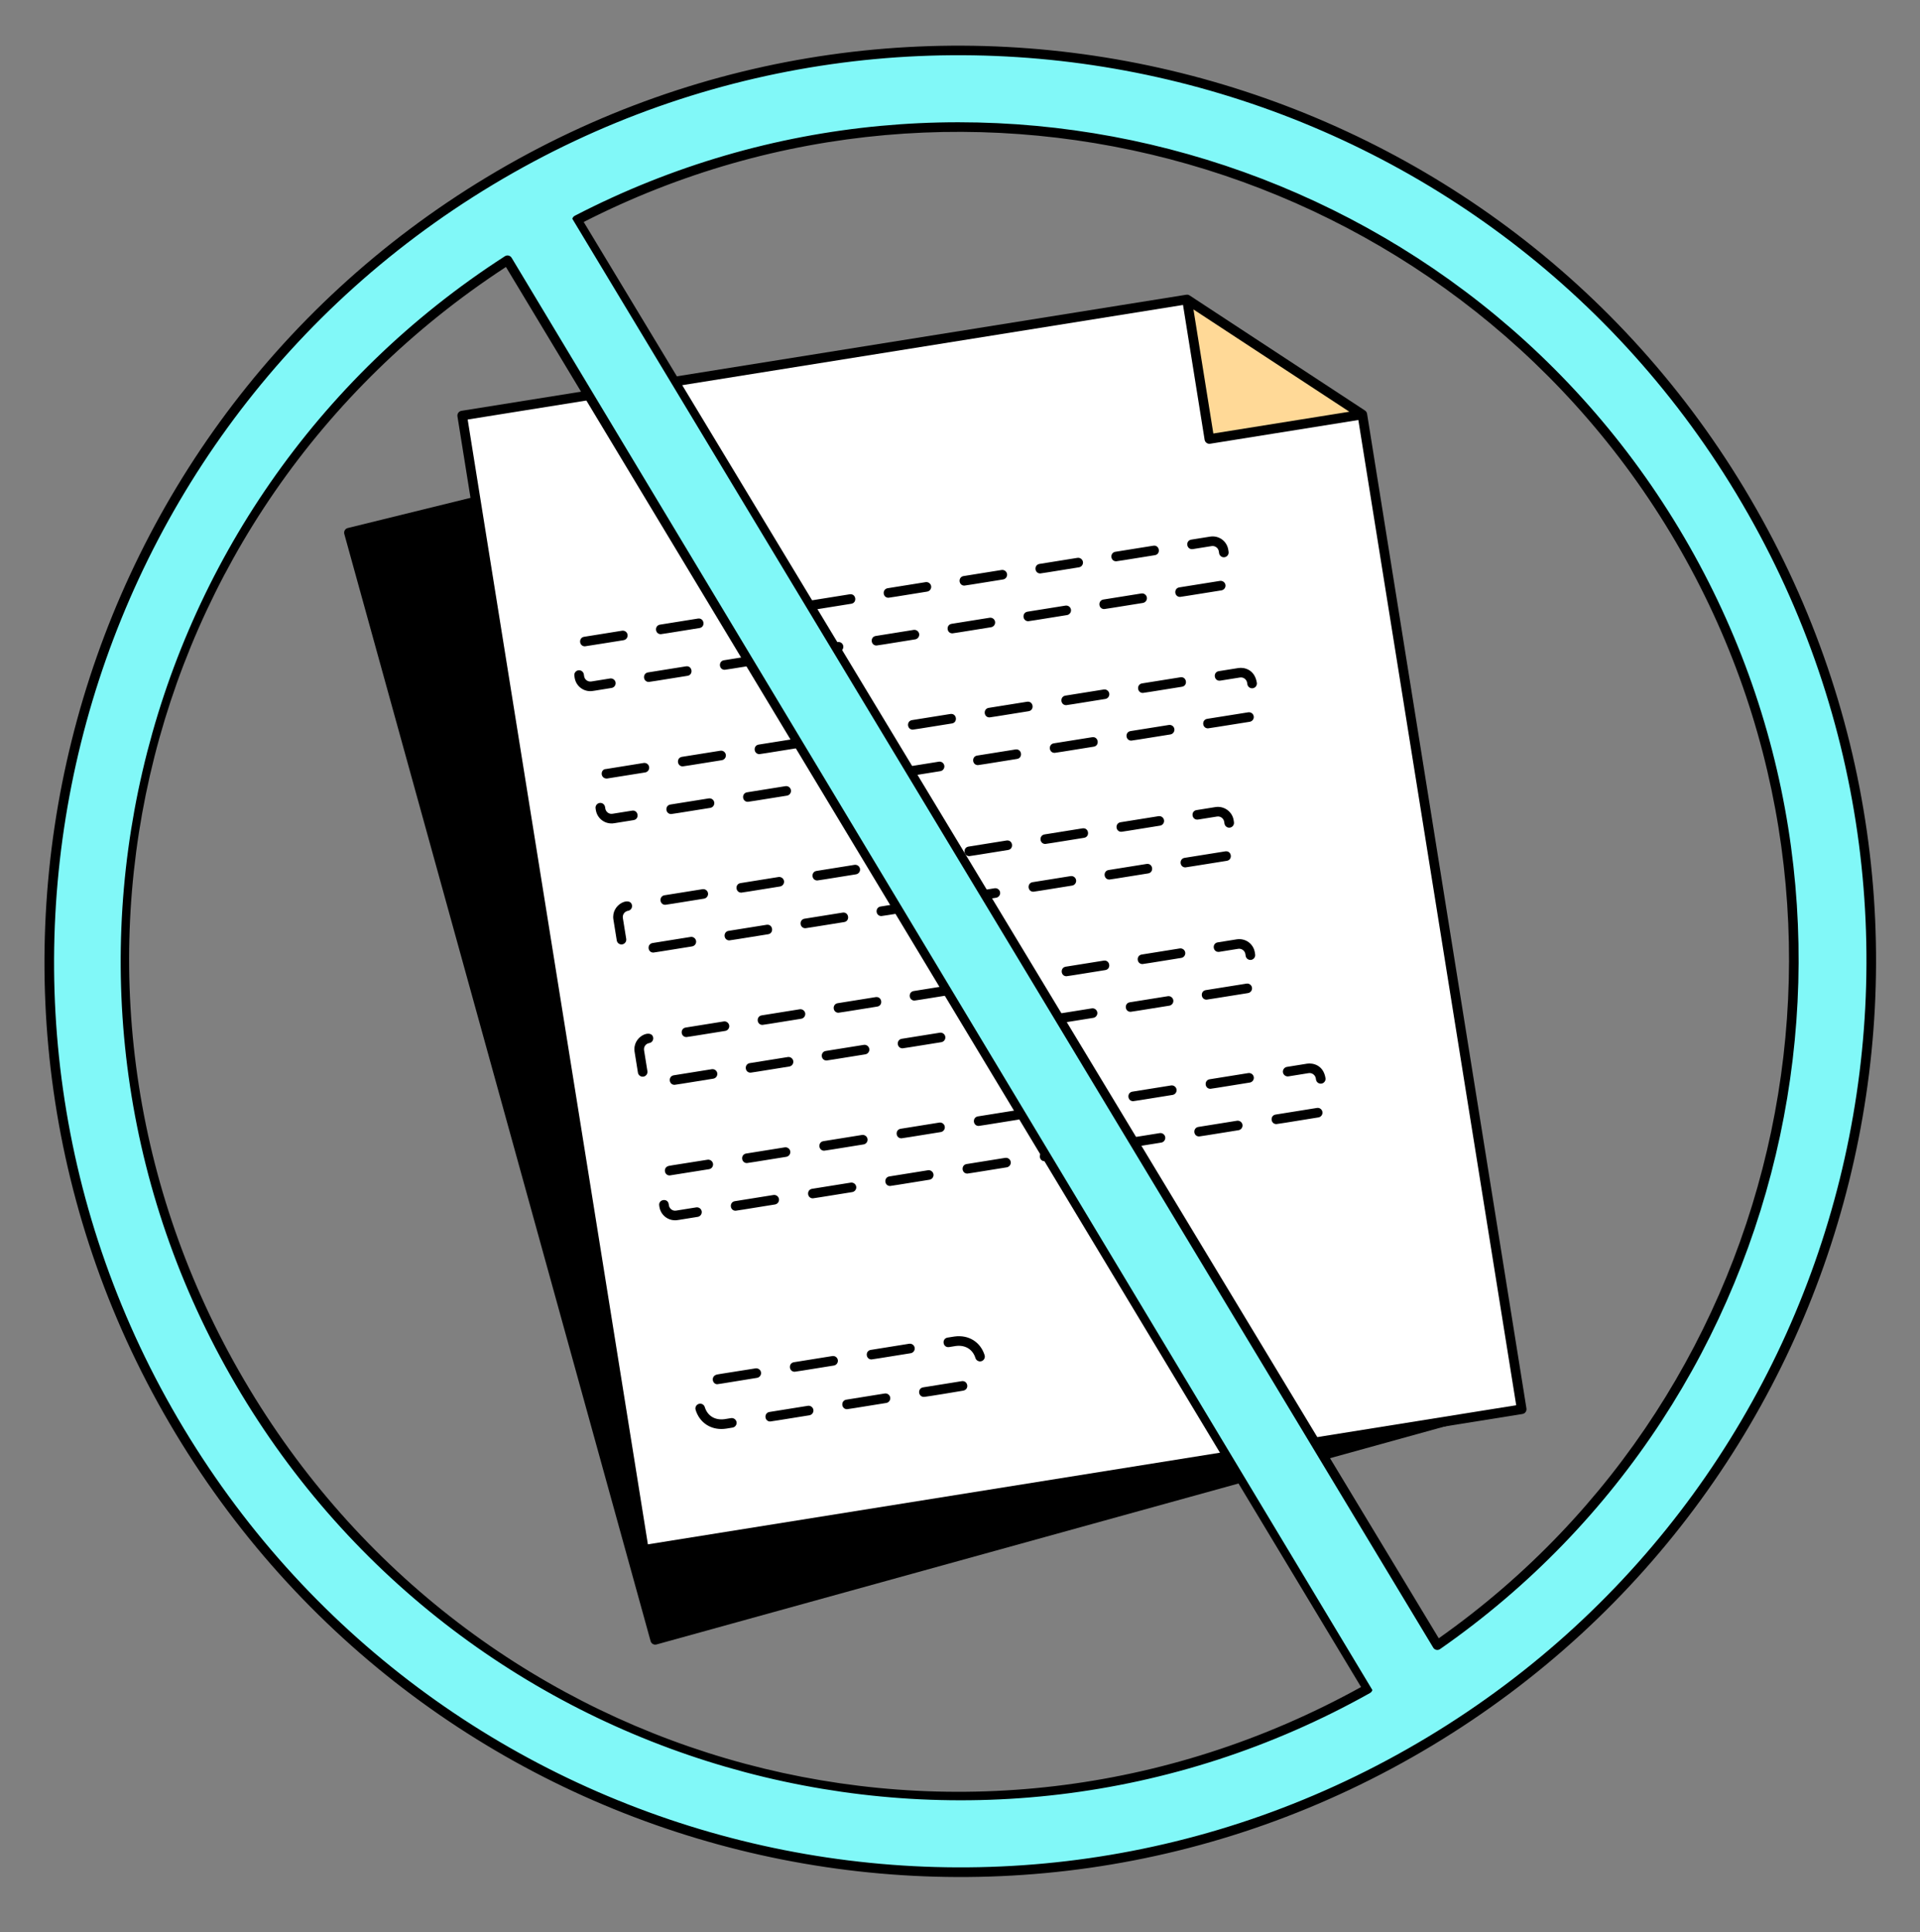 <svg width="155" height="156" viewBox="0 0 155 156" fill="none" xmlns="http://www.w3.org/2000/svg">
<rect x="0" y="0" width="155" height="156" fill="#808080" stroke="none"/>
<path d="M122.437 113.165L97.857 25.846C97.8 25.646 97.598 25.526 97.392 25.575L28.076 42.634C27.973 42.658 27.887 42.724 27.834 42.813C27.781 42.904 27.767 43.012 27.795 43.113L52.523 132.507C52.581 132.715 52.797 132.833 52.999 132.776L122.168 113.643C122.268 113.616 122.351 113.551 122.403 113.461C122.453 113.372 122.466 113.264 122.438 113.165H122.437Z" fill="black"/>
<path d="M122.847 113.784L51.983 125.136L37.312 33.553L95.827 24.179L97.632 35.446L109.98 33.468L122.847 113.784Z" fill="white"/>
<path d="M47.655 55.805C47.024 55.805 46.493 55.351 46.392 54.726L46.367 54.563C46.333 54.353 46.477 54.155 46.689 54.121C46.892 54.09 47.098 54.231 47.132 54.443L47.157 54.605C47.201 54.879 47.458 55.067 47.739 55.023L49.252 54.781C49.455 54.75 49.661 54.891 49.695 55.102C49.728 55.313 49.584 55.512 49.374 55.546C47.952 55.774 47.817 55.805 47.655 55.805ZM52.376 55.06C51.903 55.06 51.848 54.366 52.316 54.291L55.38 53.801C55.888 53.722 56.006 54.485 55.502 54.566C52.905 54.983 52.428 55.06 52.376 55.06ZM58.503 54.08C58.029 54.08 57.975 53.386 58.443 53.311L61.506 52.82C61.709 52.789 61.916 52.93 61.95 53.141C61.983 53.352 61.839 53.551 61.629 53.585C59.026 54.003 58.556 54.08 58.503 54.08ZM64.63 53.099C64.157 53.099 64.102 52.405 64.57 52.33L67.634 51.84C67.847 51.806 68.043 51.95 68.077 52.161C68.111 52.371 67.967 52.571 67.756 52.605C65.159 53.022 64.682 53.099 64.63 53.099ZM47.217 52.185C46.738 52.185 46.69 51.483 47.159 51.415L50.218 50.925C50.429 50.893 50.628 51.035 50.662 51.246C50.695 51.457 50.551 51.657 50.341 51.69C50.297 51.697 47.262 52.185 47.217 52.185ZM70.757 52.119C70.283 52.119 70.229 51.425 70.697 51.349L73.76 50.859C73.963 50.828 74.169 50.969 74.204 51.18C74.237 51.391 74.093 51.59 73.883 51.624C71.281 52.042 70.81 52.119 70.757 52.119ZM53.343 51.204C52.869 51.204 52.815 50.509 53.282 50.434L56.346 49.944C56.86 49.871 56.968 50.63 56.468 50.709C53.871 51.127 53.395 51.204 53.343 51.204ZM76.885 51.138C76.411 51.138 76.356 50.444 76.824 50.368L79.888 49.878C80.101 49.845 80.297 49.989 80.332 50.2C80.365 50.41 80.221 50.609 80.01 50.643C77.413 51.061 76.936 51.138 76.885 51.138ZM59.47 50.224C58.996 50.224 58.942 49.529 59.41 49.454L62.473 48.964C62.683 48.931 62.882 49.074 62.916 49.285C62.95 49.496 62.806 49.695 62.595 49.729C59.988 50.148 59.522 50.224 59.47 50.224ZM83.011 50.157C82.537 50.157 82.483 49.463 82.951 49.388L86.014 48.898C86.224 48.867 86.423 49.007 86.458 49.219C86.491 49.429 86.347 49.628 86.137 49.662C83.54 50.08 83.063 50.157 83.011 50.157ZM65.597 49.243C65.123 49.243 65.069 48.548 65.536 48.473L68.6 47.983C69.113 47.91 69.222 48.668 68.722 48.748C66.126 49.165 65.649 49.243 65.597 49.243ZM89.139 49.177C88.665 49.177 88.611 48.483 89.078 48.407L92.142 47.917C92.355 47.884 92.551 48.028 92.585 48.239C92.619 48.449 92.475 48.648 92.264 48.682C89.667 49.099 89.19 49.177 89.139 49.177ZM71.724 48.263C71.25 48.263 71.196 47.568 71.664 47.493L74.727 47.002C74.93 46.971 75.136 47.112 75.17 47.323C75.204 47.534 75.06 47.733 74.849 47.767C72.248 48.185 71.777 48.263 71.724 48.263ZM95.265 48.196C94.791 48.196 94.737 47.502 95.205 47.426L98.488 46.902C98.694 46.873 98.897 47.014 98.929 47.226C98.962 47.436 98.817 47.634 98.606 47.667C96.008 48.08 95.317 48.196 95.265 48.196ZM77.851 47.282C77.377 47.282 77.323 46.587 77.79 46.512L80.854 46.022C81.068 45.989 81.263 46.133 81.298 46.343C81.331 46.554 81.187 46.753 80.976 46.787C78.38 47.204 77.903 47.282 77.851 47.282ZM83.978 46.301C83.504 46.301 83.45 45.607 83.918 45.532L86.981 45.041C87.184 45.01 87.39 45.151 87.424 45.362C87.458 45.573 87.314 45.772 87.103 45.806C84.502 46.224 84.031 46.301 83.978 46.301ZM90.105 45.32C89.631 45.32 89.577 44.626 90.044 44.551L93.108 44.061C93.617 43.982 93.734 44.745 93.231 44.826C90.634 45.243 90.157 45.32 90.105 45.32ZM98.8 44.995C98.613 44.995 98.448 44.859 98.418 44.669L98.393 44.511C98.35 44.24 98.084 44.047 97.811 44.093L96.293 44.335C95.775 44.405 95.674 43.65 96.171 43.57L97.69 43.328C98.416 43.216 99.047 43.698 99.158 44.39L99.183 44.548C99.22 44.781 99.04 44.995 98.8 44.995Z" fill="black"/>
<path d="M49.366 66.485C48.735 66.485 48.203 66.031 48.102 65.406L48.082 65.277C48.047 65.066 48.191 64.867 48.402 64.833C48.607 64.794 48.811 64.941 48.845 65.153L48.866 65.283C48.911 65.558 49.164 65.751 49.448 65.704L51.026 65.453C51.535 65.374 51.652 66.137 51.148 66.218C49.394 66.499 49.522 66.485 49.366 66.485H49.366ZM54.182 65.727C53.708 65.727 53.654 65.033 54.122 64.958L57.217 64.464C57.427 64.433 57.627 64.574 57.661 64.785C57.694 64.996 57.55 65.195 57.34 65.229C54.739 65.646 54.234 65.727 54.182 65.727ZM60.373 64.74C59.899 64.74 59.845 64.046 60.313 63.971L63.408 63.476C63.619 63.443 63.818 63.586 63.852 63.797C63.885 64.008 63.741 64.207 63.531 64.241C60.935 64.657 60.425 64.74 60.373 64.74ZM66.564 63.752C66.09 63.752 66.036 63.058 66.504 62.983L69.599 62.488C70.111 62.413 70.223 63.172 69.721 63.253C67.126 63.669 66.616 63.752 66.564 63.752ZM48.992 62.861C48.433 62.861 48.458 62.092 48.927 62.092L51.961 61.603C52.171 61.571 52.37 61.713 52.404 61.924C52.438 62.136 52.294 62.334 52.083 62.368L48.992 62.861ZM72.755 62.764C72.281 62.764 72.227 62.07 72.695 61.995L75.79 61.5C76.003 61.467 76.199 61.61 76.234 61.821C76.267 62.032 76.123 62.232 75.912 62.265C73.317 62.681 72.807 62.764 72.755 62.764ZM55.116 61.878C54.642 61.878 54.588 61.183 55.056 61.108L58.151 60.614C58.363 60.581 58.561 60.725 58.595 60.935C58.628 61.147 58.484 61.346 58.273 61.379C55.673 61.797 55.168 61.878 55.116 61.878ZM78.946 61.776C78.472 61.776 78.418 61.081 78.885 61.006L81.98 60.512C82.493 60.438 82.603 61.196 82.103 61.277C79.507 61.694 78.998 61.776 78.946 61.776ZM61.307 60.889C60.833 60.889 60.779 60.194 61.246 60.119L64.342 59.626C64.853 59.551 64.967 60.31 64.464 60.39C61.864 60.808 61.359 60.889 61.307 60.889ZM85.136 60.787C84.662 60.787 84.608 60.092 85.076 60.017L88.171 59.523C88.68 59.447 88.797 60.208 88.293 60.288C85.693 60.706 85.188 60.787 85.136 60.787ZM67.498 59.9C67.024 59.9 66.97 59.206 67.437 59.131L70.533 58.637C71.042 58.559 71.159 59.321 70.655 59.402C68.055 59.819 67.55 59.9 67.498 59.9ZM91.327 59.798C90.853 59.798 90.799 59.104 91.266 59.029L94.362 58.535C94.572 58.504 94.772 58.645 94.806 58.856C94.839 59.067 94.695 59.266 94.484 59.3C91.884 59.717 91.379 59.798 91.327 59.798ZM73.689 58.912C73.215 58.912 73.161 58.218 73.628 58.143L76.724 57.648C77.239 57.576 77.346 58.333 76.846 58.413C74.251 58.83 73.741 58.912 73.689 58.912ZM97.518 58.809C97.044 58.809 96.99 58.115 97.457 58.04L100.773 57.512C100.981 57.483 101.181 57.625 101.213 57.835C101.246 58.046 101.101 58.243 100.89 58.277C98.3 58.687 97.57 58.809 97.518 58.809ZM79.88 57.924C79.406 57.924 79.352 57.229 79.819 57.154L82.915 56.659C83.427 56.584 83.538 57.344 83.037 57.424C80.442 57.841 79.931 57.924 79.88 57.924ZM86.07 56.936C85.597 56.936 85.543 56.241 86.01 56.166L89.106 55.671C89.315 55.638 89.515 55.781 89.549 55.993C89.582 56.203 89.439 56.403 89.228 56.436C86.633 56.853 86.122 56.936 86.07 56.936ZM92.261 55.948C91.788 55.948 91.733 55.253 92.201 55.178L95.296 54.684C95.806 54.608 95.921 55.369 95.418 55.449C92.823 55.866 92.313 55.948 92.261 55.948ZM101.08 55.574C100.894 55.574 100.73 55.438 100.699 55.249L100.679 55.123C100.634 54.849 100.376 54.656 100.097 54.703L98.514 54.955C98.002 55.029 97.89 54.271 98.392 54.19L99.975 53.938C100.453 53.863 101.292 54.059 101.463 55.125C101.501 55.361 101.319 55.574 101.081 55.574H101.08Z" fill="black"/>
<path d="M52.743 76.911C52.27 76.911 52.215 76.216 52.683 76.141L55.751 75.649C55.955 75.617 56.16 75.759 56.194 75.971C56.227 76.181 56.084 76.38 55.873 76.414C53.273 76.832 52.796 76.911 52.743 76.911ZM50.171 76.256C49.985 76.256 49.821 76.12 49.79 75.93L49.519 74.243C49.324 72.996 50.895 72.352 51.02 73.095C51.055 73.306 50.912 73.505 50.702 73.54C50.425 73.586 50.239 73.846 50.283 74.122L50.554 75.807C50.591 76.038 50.415 76.256 50.171 76.256ZM58.879 75.928C58.405 75.928 58.351 75.234 58.819 75.159L61.886 74.668C62.394 74.589 62.513 75.352 62.009 75.433C59.409 75.85 58.932 75.928 58.879 75.928ZM65.015 74.946C64.541 74.946 64.487 74.251 64.955 74.176L68.022 73.685C68.533 73.607 68.647 74.37 68.145 74.45C65.545 74.867 65.068 74.946 65.015 74.946ZM71.15 73.963C70.677 73.963 70.622 73.269 71.09 73.193L74.158 72.703C74.371 72.669 74.568 72.813 74.602 73.024C74.635 73.234 74.491 73.433 74.281 73.468C71.68 73.886 71.203 73.963 71.15 73.963ZM53.706 73.055C53.232 73.055 53.178 72.36 53.645 72.285L56.713 71.794C56.923 71.763 57.122 71.903 57.157 72.115C57.19 72.326 57.046 72.525 56.835 72.559C54.235 72.977 53.758 73.055 53.706 73.055ZM77.286 72.981C76.812 72.981 76.758 72.287 77.226 72.212L80.294 71.72C80.502 71.687 80.703 71.831 80.738 72.041C80.771 72.252 80.627 72.451 80.417 72.485C77.816 72.903 77.339 72.981 77.286 72.981ZM59.842 72.072C59.368 72.072 59.314 71.378 59.781 71.303L62.849 70.811C63.053 70.781 63.258 70.921 63.292 71.132C63.326 71.343 63.182 71.542 62.971 71.576C60.371 71.994 59.894 72.072 59.842 72.072ZM83.422 71.999C82.948 71.999 82.894 71.304 83.362 71.229L86.43 70.738C86.64 70.708 86.839 70.848 86.873 71.06C86.906 71.27 86.762 71.469 86.552 71.503C83.952 71.921 83.475 71.999 83.422 71.999ZM65.978 71.09C65.504 71.09 65.45 70.395 65.917 70.32L68.985 69.829C69.192 69.798 69.394 69.939 69.428 70.15C69.462 70.361 69.318 70.559 69.107 70.594C66.507 71.012 66.03 71.09 65.978 71.09ZM89.558 71.016C89.084 71.016 89.03 70.322 89.498 70.247L92.565 69.756C93.079 69.683 93.188 70.441 92.688 70.521C90.088 70.938 89.611 71.016 89.558 71.016ZM72.113 70.107C71.639 70.107 71.585 69.413 72.052 69.338L75.121 68.846C75.331 68.816 75.53 68.956 75.564 69.167C75.598 69.378 75.454 69.577 75.243 69.611C72.642 70.029 72.165 70.107 72.113 70.107ZM95.694 70.034C95.22 70.034 95.166 69.339 95.634 69.264L98.921 68.739C99.435 68.668 99.538 69.425 99.039 69.504C96.433 69.918 95.746 70.034 95.694 70.034ZM78.249 69.125C77.775 69.125 77.721 68.43 78.188 68.355L81.257 67.864C81.769 67.789 81.881 68.549 81.379 68.629C78.778 69.047 78.301 69.125 78.249 69.125ZM84.385 68.142C83.911 68.142 83.857 67.448 84.324 67.373L87.392 66.882C87.906 66.807 88.014 67.567 87.514 67.647C84.914 68.064 84.437 68.142 84.385 68.142ZM90.521 67.16C90.047 67.16 89.993 66.465 90.46 66.39L93.528 65.899C93.738 65.868 93.937 66.009 93.971 66.221C94.005 66.431 93.861 66.63 93.65 66.664C91.05 67.082 90.573 67.16 90.521 67.16ZM99.233 66.828C99.046 66.828 98.881 66.691 98.851 66.501L98.827 66.348C98.783 66.079 98.529 65.883 98.245 65.929L96.718 66.172C96.201 66.243 96.098 65.487 96.595 65.408L98.124 65.164C98.826 65.056 99.483 65.534 99.592 66.228L99.616 66.38C99.652 66.612 99.473 66.828 99.233 66.828Z" fill="black"/>
<path d="M54.454 87.59C53.98 87.59 53.926 86.895 54.393 86.82L57.461 86.329C57.672 86.297 57.871 86.439 57.905 86.651C57.938 86.861 57.794 87.06 57.583 87.094C54.983 87.512 54.507 87.59 54.454 87.59ZM51.882 86.934C51.695 86.934 51.531 86.799 51.5 86.608L51.23 84.922C51.039 83.657 52.613 83.042 52.73 83.777C52.765 83.987 52.621 84.186 52.411 84.22C52.136 84.265 51.949 84.521 51.995 84.802L52.265 86.486C52.301 86.716 52.126 86.934 51.882 86.934ZM60.59 86.608C60.116 86.608 60.062 85.914 60.529 85.838L63.597 85.347C63.804 85.314 64.006 85.457 64.041 85.668C64.074 85.879 63.93 86.078 63.719 86.112C61.119 86.53 60.642 86.608 60.59 86.608ZM66.726 85.626C66.252 85.626 66.198 84.931 66.665 84.856L69.733 84.364C69.943 84.332 70.142 84.474 70.177 84.686C70.21 84.896 70.066 85.095 69.855 85.129C67.255 85.547 66.778 85.626 66.726 85.626ZM72.861 84.643C72.387 84.643 72.333 83.948 72.8 83.873L75.869 83.382C76.074 83.349 76.278 83.492 76.313 83.703C76.346 83.914 76.202 84.113 75.991 84.147C73.391 84.565 72.914 84.643 72.861 84.643ZM55.416 83.734C54.942 83.734 54.888 83.04 55.356 82.965L58.424 82.473C58.633 82.439 58.833 82.584 58.868 82.794C58.901 83.005 58.757 83.204 58.547 83.238C55.946 83.656 55.469 83.734 55.416 83.734ZM78.997 83.66C78.523 83.66 78.469 82.966 78.936 82.891L82.005 82.4C82.513 82.321 82.631 83.085 82.127 83.165C79.526 83.583 79.049 83.66 78.997 83.66ZM61.552 82.751C61.078 82.751 61.024 82.057 61.492 81.982L64.56 81.49C64.764 81.457 64.97 81.601 65.004 81.812C65.037 82.022 64.893 82.221 64.683 82.255C62.082 82.673 61.605 82.751 61.552 82.751ZM85.133 82.678C84.659 82.678 84.605 81.984 85.072 81.908L88.14 81.418C88.35 81.384 88.549 81.528 88.584 81.739C88.617 81.949 88.473 82.148 88.262 82.183C85.662 82.6 85.185 82.678 85.133 82.678ZM67.688 81.769C67.214 81.769 67.16 81.075 67.628 80.999L70.695 80.508C71.209 80.436 71.318 81.194 70.818 81.273C68.218 81.691 67.741 81.769 67.688 81.769ZM91.269 81.695C90.795 81.695 90.741 81.001 91.208 80.926L94.276 80.435C94.489 80.402 94.685 80.546 94.719 80.756C94.753 80.967 94.609 81.166 94.398 81.2C91.798 81.617 91.321 81.695 91.269 81.695ZM73.824 80.787C73.35 80.787 73.296 80.092 73.764 80.017L76.831 79.526C77.349 79.456 77.451 80.211 76.954 80.291C74.354 80.708 73.877 80.787 73.824 80.787ZM97.405 80.713C96.931 80.713 96.877 80.018 97.344 79.943L100.632 79.418C100.839 79.387 101.041 79.531 101.072 79.742C101.105 79.953 100.96 80.15 100.749 80.183C98.143 80.597 97.457 80.713 97.405 80.713ZM79.96 79.805C79.486 79.805 79.432 79.11 79.9 79.035L82.967 78.543C83.172 78.514 83.377 78.653 83.411 78.865C83.444 79.075 83.3 79.274 83.09 79.308C80.49 79.727 80.013 79.805 79.96 79.805ZM86.095 78.822C85.621 78.822 85.567 78.128 86.035 78.053L89.103 77.562C89.617 77.489 89.726 78.247 89.225 78.327C86.625 78.745 86.148 78.822 86.095 78.822ZM92.231 77.84C91.757 77.84 91.703 77.145 92.171 77.07L95.239 76.579C95.449 76.549 95.648 76.689 95.683 76.9C95.716 77.111 95.572 77.31 95.361 77.344C92.761 77.762 92.284 77.84 92.231 77.84ZM100.943 77.507C100.756 77.507 100.591 77.371 100.561 77.18L100.537 77.028C100.494 76.757 100.225 76.564 99.956 76.609L98.429 76.853C97.911 76.923 97.81 76.167 98.307 76.088L99.835 75.844C100.565 75.734 101.193 76.215 101.303 76.907L101.327 77.059C101.363 77.291 101.184 77.507 100.943 77.507Z" fill="black"/>
<path d="M54.499 98.525C53.866 98.525 53.334 98.072 53.235 97.446L53.219 97.34C53.136 96.837 53.903 96.707 53.983 97.216L54 97.324C54.044 97.599 54.306 97.793 54.581 97.745L56.205 97.485C56.414 97.454 56.614 97.595 56.648 97.806C56.682 98.017 56.538 98.216 56.327 98.25C54.562 98.533 54.655 98.525 54.499 98.525ZM59.384 97.755C58.91 97.755 58.856 97.061 59.323 96.985L62.441 96.485C62.645 96.453 62.851 96.595 62.885 96.807C62.918 97.017 62.774 97.216 62.564 97.25C59.96 97.669 59.436 97.755 59.384 97.755ZM65.62 96.755C65.147 96.755 65.092 96.061 65.56 95.986L68.678 95.487C68.884 95.456 69.087 95.596 69.121 95.808C69.155 96.018 69.011 96.217 68.8 96.251C66.198 96.669 65.672 96.755 65.62 96.755ZM71.857 95.757C71.383 95.757 71.329 95.062 71.796 94.987L74.914 94.487C75.122 94.454 75.323 94.598 75.358 94.808C75.391 95.019 75.247 95.218 75.037 95.252C72.433 95.671 71.909 95.757 71.857 95.757ZM54.062 94.907C53.631 94.907 53.523 94.306 53.928 94.156C54.005 94.128 53.842 94.15 57.117 93.637C57.32 93.605 57.527 93.747 57.561 93.958C57.594 94.169 57.45 94.368 57.24 94.402C54.892 94.779 54.1 94.907 54.062 94.907ZM78.094 94.757C77.62 94.757 77.566 94.063 78.033 93.987L81.151 93.487C81.361 93.456 81.56 93.597 81.595 93.809C81.628 94.019 81.484 94.218 81.273 94.252C78.67 94.671 78.145 94.757 78.094 94.757ZM60.297 93.907C59.823 93.907 59.769 93.213 60.236 93.137L63.354 92.638C63.559 92.605 63.764 92.749 63.798 92.959C63.831 93.17 63.687 93.369 63.476 93.403C60.874 93.821 60.348 93.907 60.297 93.907ZM84.33 93.758C83.856 93.758 83.802 93.064 84.27 92.989L87.388 92.489C87.591 92.455 87.797 92.599 87.831 92.81C87.865 93.02 87.721 93.219 87.51 93.254C84.906 93.672 84.382 93.758 84.33 93.758ZM66.533 92.908C66.059 92.908 66.005 92.214 66.473 92.139L69.591 91.638C69.797 91.607 69.999 91.748 70.034 91.96C70.068 92.17 69.924 92.369 69.713 92.403C67.109 92.822 66.585 92.908 66.533 92.908ZM90.567 92.759C90.093 92.759 90.039 92.064 90.506 91.989L93.624 91.489C93.829 91.457 94.033 91.599 94.068 91.81C94.101 92.021 93.957 92.22 93.747 92.254C91.143 92.673 90.619 92.759 90.567 92.759ZM72.77 91.909C72.296 91.909 72.242 91.214 72.709 91.139L75.827 90.639C76.036 90.606 76.236 90.75 76.271 90.96C76.304 91.171 76.16 91.37 75.95 91.404C73.346 91.823 72.822 91.909 72.77 91.909ZM96.803 91.759C96.329 91.759 96.275 91.065 96.743 90.99L99.861 90.49C100.068 90.46 100.27 90.6 100.304 90.811C100.338 91.022 100.194 91.221 99.983 91.255C97.381 91.673 96.855 91.759 96.803 91.759ZM79.006 90.909C78.532 90.909 78.478 90.215 78.946 90.139L82.064 89.64C82.267 89.608 82.474 89.75 82.507 89.961C82.541 90.172 82.397 90.371 82.186 90.405C79.584 90.823 79.058 90.909 79.006 90.909ZM103.04 90.76C102.566 90.76 102.512 90.066 102.979 89.991L106.313 89.457C106.522 89.419 106.723 89.565 106.758 89.776C106.793 89.985 106.65 90.186 106.44 90.22C103.831 90.644 103.093 90.76 103.04 90.76ZM85.243 89.91C84.769 89.91 84.715 89.216 85.183 89.141L88.3 88.641C88.506 88.61 88.71 88.751 88.744 88.962C88.777 89.172 88.633 89.371 88.423 89.406C85.819 89.824 85.295 89.91 85.243 89.91ZM91.48 88.911C91.006 88.911 90.951 88.216 91.419 88.141L94.537 87.641C94.744 87.609 94.946 87.751 94.981 87.962C95.014 88.173 94.87 88.372 94.659 88.406C92.056 88.825 91.531 88.911 91.48 88.911ZM97.716 87.912C97.242 87.912 97.188 87.218 97.656 87.142L100.774 86.642C100.982 86.612 101.182 86.752 101.217 86.963C101.251 87.174 101.107 87.373 100.896 87.407C98.292 87.826 97.768 87.912 97.716 87.912ZM106.622 87.496C106.435 87.496 106.271 87.361 106.24 87.17L106.224 87.067C106.18 86.796 105.912 86.6 105.642 86.647L104.015 86.908C103.806 86.938 103.606 86.798 103.571 86.586C103.538 86.376 103.682 86.177 103.892 86.143L105.521 85.882C105.98 85.813 106.835 85.983 107.006 87.048C107.043 87.279 106.865 87.496 106.622 87.496Z" fill="black"/>
<path d="M58.233 115.379C57.245 115.379 56.449 114.787 56.157 113.835C56.094 113.631 56.208 113.414 56.413 113.352C56.617 113.289 56.834 113.404 56.896 113.609C57.112 114.31 57.702 114.687 58.484 114.587L59.017 114.501C59.223 114.47 59.426 114.611 59.461 114.823C59.494 115.033 59.35 115.232 59.139 115.266C58.737 115.331 58.522 115.379 58.232 115.379L58.233 115.379ZM62.18 114.774C61.706 114.774 61.652 114.079 62.119 114.004L65.22 113.507C65.424 113.475 65.63 113.617 65.664 113.829C65.697 114.039 65.553 114.238 65.343 114.272C62.743 114.69 62.232 114.773 62.18 114.773V114.774ZM68.382 113.781C67.909 113.781 67.854 113.086 68.322 113.011L71.424 112.513C71.632 112.481 71.832 112.623 71.867 112.834C71.9 113.045 71.757 113.244 71.546 113.278C68.94 113.697 68.435 113.78 68.382 113.78V113.781ZM74.585 112.786C74.111 112.786 74.057 112.092 74.524 112.017C74.524 112.017 77.638 111.517 77.648 111.516C78.144 111.452 78.279 112.196 77.748 112.285C75.151 112.723 74.638 112.786 74.585 112.786ZM57.904 111.764C57.51 111.764 57.37 111.15 57.829 110.996C57.907 110.971 57.827 110.982 60.992 110.484C61.196 110.452 61.402 110.594 61.436 110.805C61.469 111.016 61.325 111.215 61.114 111.249C57.932 111.76 57.982 111.764 57.904 111.764ZM64.153 110.756C63.679 110.756 63.625 110.062 64.093 109.987L67.195 109.49C67.404 109.459 67.603 109.6 67.638 109.811C67.671 110.022 67.528 110.221 67.317 110.255C64.716 110.673 64.206 110.756 64.153 110.756ZM79.117 109.922C78.952 109.922 78.8 109.816 78.747 109.651C78.53 108.953 77.936 108.577 77.161 108.677L76.62 108.764C76.105 108.836 75.999 108.08 76.498 107.999L77.048 107.912C78.233 107.749 79.165 108.387 79.487 109.419C79.564 109.668 79.379 109.922 79.117 109.922L79.117 109.922ZM70.357 109.763C69.883 109.763 69.829 109.068 70.296 108.993L73.397 108.496C73.604 108.465 73.806 108.606 73.841 108.818C73.874 109.028 73.73 109.227 73.519 109.261C70.919 109.679 70.409 109.762 70.357 109.762V109.763Z" fill="black"/>
<path d="M109.979 33.468L95.826 24.179L97.631 35.446L109.979 33.468Z" fill="#FFD997"/>
<path d="M123.229 113.722L110.374 33.48C110.354 33.355 110.336 33.238 110.192 33.145L96.039 23.856C95.938 23.789 95.847 23.784 95.722 23.804L37.251 33.171C37.149 33.187 37.059 33.244 36.998 33.327C36.939 33.409 36.914 33.513 36.929 33.614L51.601 125.198C51.635 125.405 51.828 125.551 52.044 125.519L122.907 114.167C123.008 114.151 123.099 114.094 123.159 114.011C123.219 113.928 123.244 113.825 123.228 113.723L123.229 113.722ZM108.932 33.244L97.952 35.002L96.347 24.985L108.932 33.244ZM52.304 124.692L37.755 33.874L95.504 24.623L97.248 35.508C97.281 35.711 97.472 35.861 97.692 35.829L109.658 33.912L122.402 113.461L52.304 124.692Z" fill="black"/>
<path d="M140.503 39.664C119.557 4.875 74.378 -6.363 39.569 14.594C4.765 35.549 -6.455 80.725 14.499 115.528C35.462 150.346 80.651 161.539 115.433 140.597C150.223 119.652 161.461 74.474 140.503 39.664ZM110.417 136.356C78.809 154.085 38.624 143.601 19.801 112.337C0.974 81.068 10.508 40.654 40.971 21.013L110.417 136.356ZM116.033 132.832L46.577 17.768C77.862 1.559 116.771 12.244 135.201 42.856C153.605 73.423 144.896 112.74 116.032 132.833L116.033 132.832Z" fill="#81F8F8"/>
<path d="M14.166 115.728C-6.859 80.806 4.447 35.289 39.368 14.262C74.291 -6.761 119.808 4.543 140.834 39.465C161.912 74.475 150.641 119.851 115.631 140.93C80.613 162.015 35.252 150.746 14.166 115.728ZM39.768 14.926C5.212 35.732 -5.975 80.773 14.831 115.329C35.688 149.971 80.591 161.124 115.233 140.266C149.876 119.409 161.027 74.507 140.171 39.864C119.363 5.304 74.327 -5.882 39.768 14.926ZM19.468 112.536C0.558 81.129 10.052 40.487 40.761 20.688C40.949 20.566 41.191 20.63 41.302 20.813L110.79 136.454C110.763 136.556 110.696 136.642 110.605 136.694C78.684 154.598 38.346 143.891 19.468 112.536ZM40.845 21.556C10.527 41.351 1.419 81.056 20.132 112.138C38.844 143.219 78.199 153.743 109.878 136.213L40.845 21.556ZM115.702 133.031L46.203 17.663C46.232 17.56 46.303 17.474 46.397 17.423C78.002 1.049 117.154 12.131 135.533 42.656C153.869 73.111 145.4 112.86 116.254 133.149C116.067 133.278 115.816 133.221 115.701 133.032L115.702 133.031ZM47.122 17.923L116.149 132.277C144.691 112.148 152.925 73.044 134.869 43.056C116.773 13 78.299 2.01 47.122 17.923Z" fill="black"/>
</svg>
